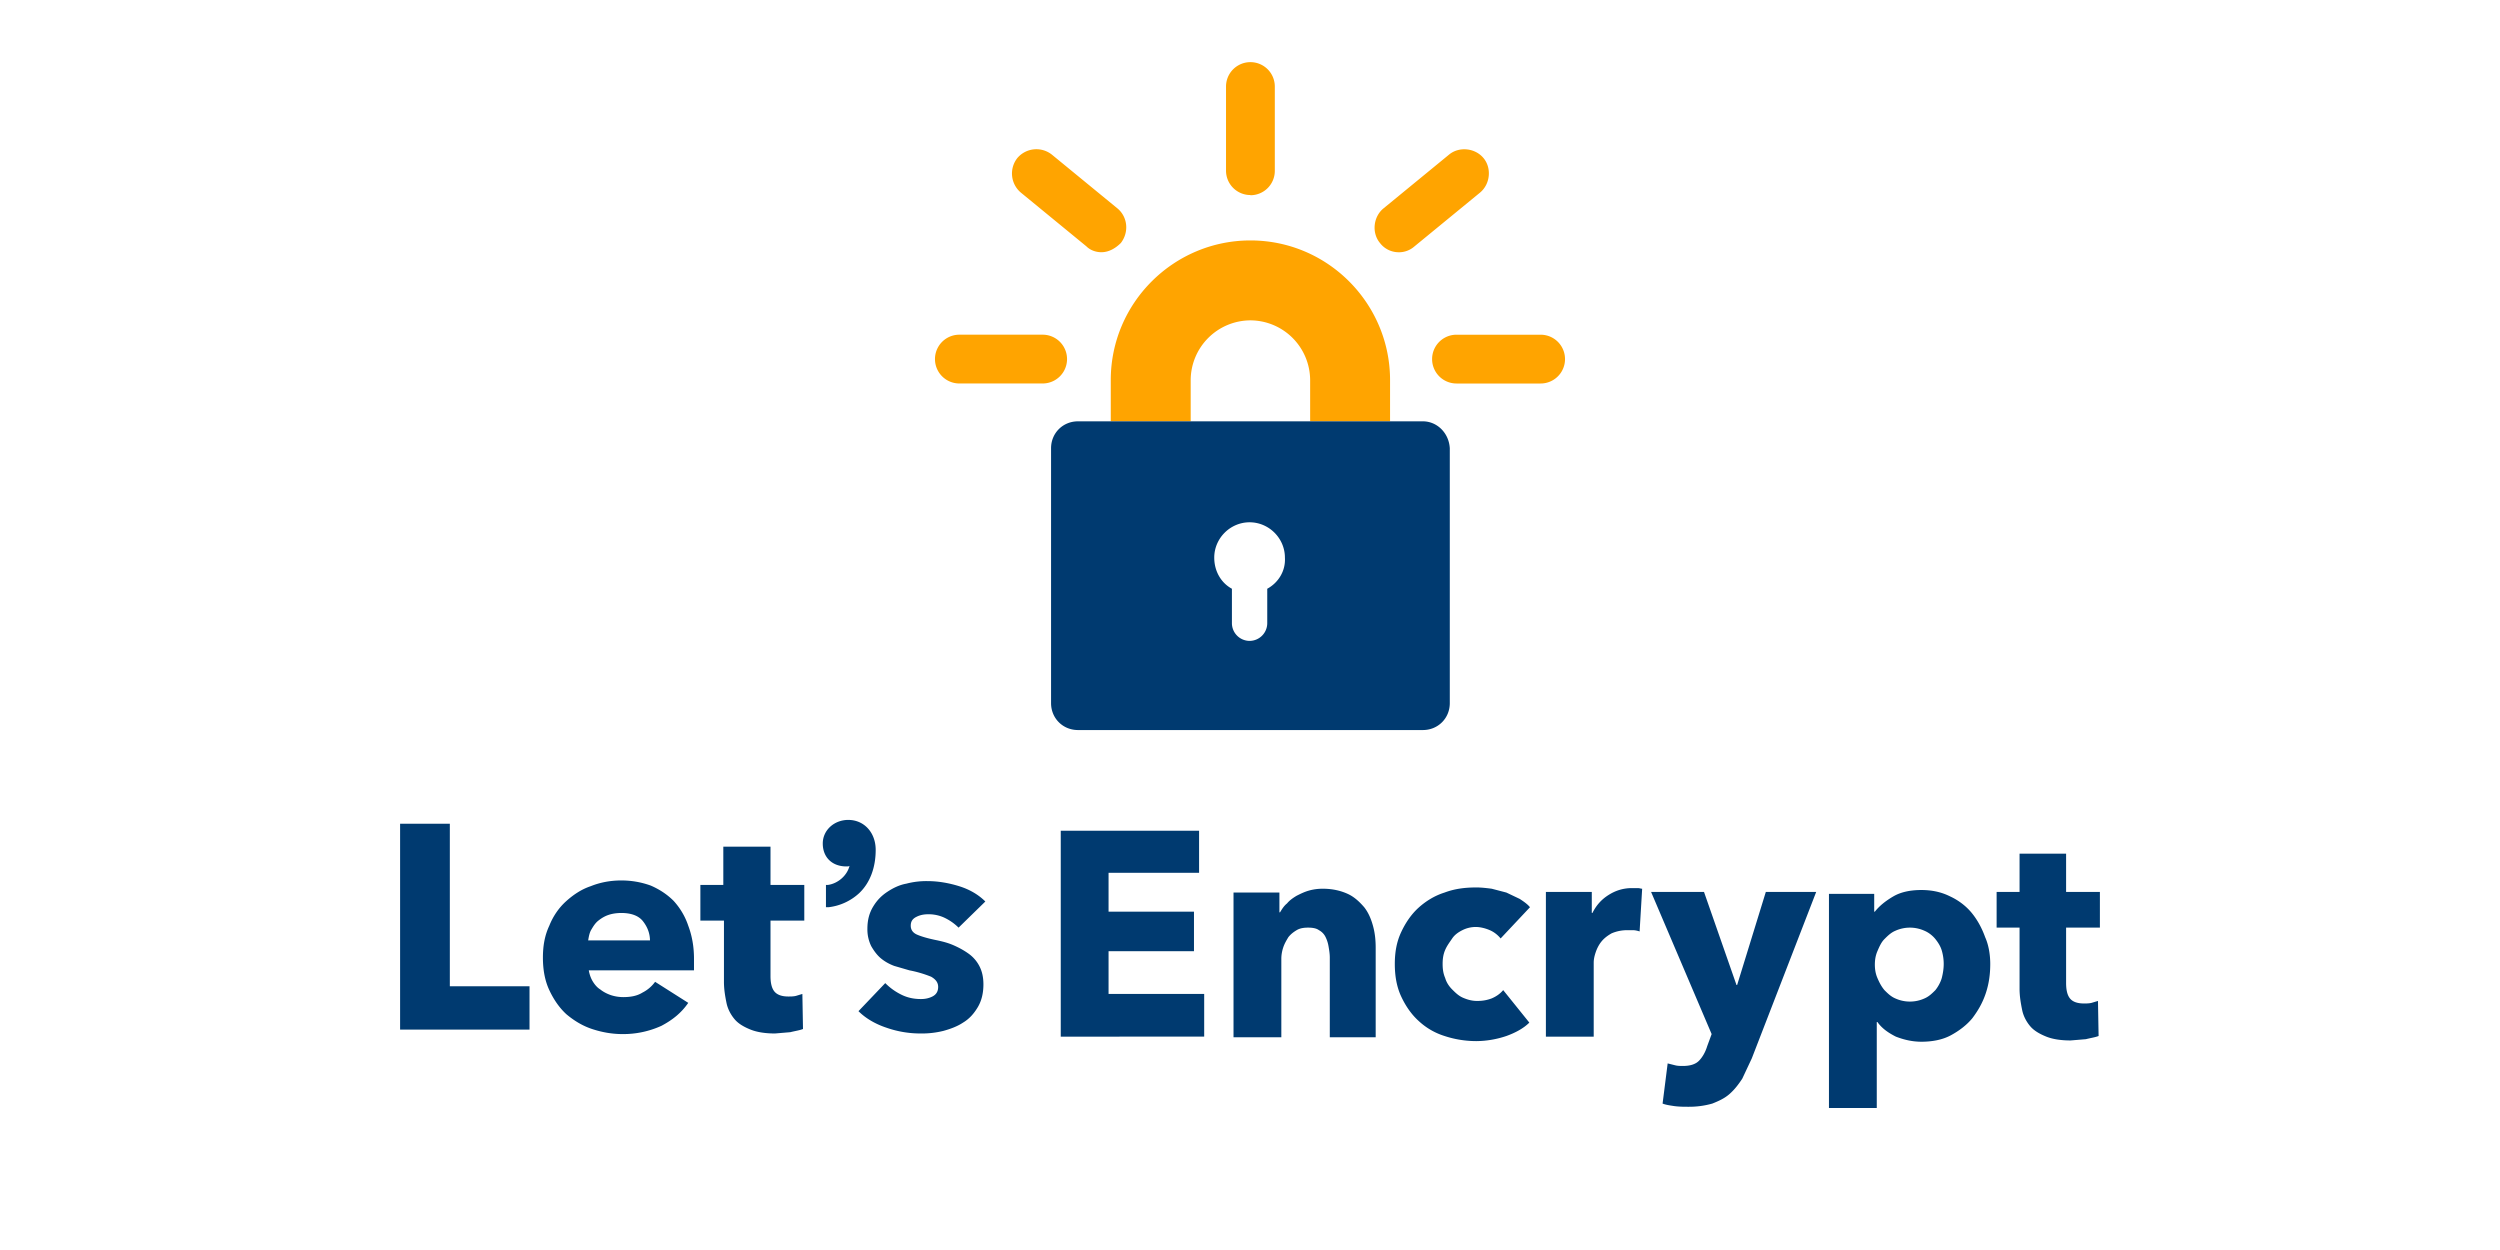 <svg xmlns="http://www.w3.org/2000/svg" width="120" height="60">
  <path d="M66.723 20.224h-3.836v-1.98a2.88 2.88 0 0 0-2.867-2.867 2.88 2.88 0 0 0-2.867 2.867v1.98h-3.836v-1.98c0-3.715 3.028-6.703 6.703-6.703 3.715 0 6.703 3.028 6.703 6.703z" fill="#ffa400"/>
  <path d="M68.298 20.224H51.743c-.727 0-1.292.565-1.292 1.292V33.75c0 .727.565 1.292 1.292 1.292h16.555c.727 0 1.292-.565 1.292-1.292V21.516c-.04-.727-.606-1.292-1.292-1.292zm-7.47 8.035v1.656a.853.853 0 0 1-.848.848.853.853 0 0 1-.848-.848V28.26c-.525-.283-.848-.848-.848-1.494 0-.93.767-1.696 1.696-1.696s1.696.767 1.696 1.696c.04.646-.323 1.21-.848 1.494z" fill="#003a70"/>
  <path d="M50.047 18.407H46.05a1.17 1.17 0 1 1 0-2.342h3.997a1.17 1.17 0 1 1 0 2.342zm2.826-6.3c-.242 0-.525-.08-.727-.283l-3.15-2.584a1.198 1.198 0 0 1-.162-1.656 1.198 1.198 0 0 1 1.656-.162l3.15 2.584c.485.404.565 1.13.162 1.656-.283.283-.606.444-.93.444zm7.147-2.745a1.17 1.17 0 0 1-1.171-1.171V4.154a1.17 1.17 0 1 1 2.342 0V8.2a1.17 1.17 0 0 1-1.171 1.171zm7.107 2.746a1.13 1.13 0 0 1-.888-.444c-.404-.485-.323-1.252.162-1.656l3.15-2.584c.485-.404 1.252-.323 1.656.162s.323 1.252-.162 1.656l-3.15 2.584a1.13 1.13 0 0 1-.767.283zm6.823 6.3h-4.038a1.17 1.17 0 1 1 0-2.342h4.038a1.17 1.17 0 1 1 0 2.342z" fill="#ffa400"/>
  <path d="M50.916 49.759v-9.884h6.64v2.02h-4.345v1.866h4.1v1.897h-4.1v2.05h4.59v2.05zm12.914 0v-3.795c0-.183-.03-.367-.062-.55a1.613 1.613 0 0 0-.153-.46.737.737 0 0 0-.306-.306c-.122-.091-.306-.122-.52-.122s-.398.03-.55.122-.276.184-.398.337c-.092.153-.184.306-.245.49s-.092.367-.092.55v3.764h-2.295v-6.946h2.203v.949h.03c.093-.153.184-.306.337-.429.123-.153.306-.275.46-.367.183-.092.367-.184.58-.245s.43-.092.674-.092c.46 0 .857.092 1.193.245s.582.398.796.643c.214.275.337.581.428.918s.123.673.123 1.04v4.284H63.83zm8.2-4.713c-.122-.153-.305-.306-.52-.398s-.459-.153-.673-.153a1.423 1.423 0 0 0-.642.153c-.184.092-.368.215-.49.398s-.245.337-.337.551-.122.428-.122.673.03.46.122.673c.062.215.184.398.337.551s.306.306.52.398.429.153.673.153.46-.03.704-.122c.214-.092.398-.215.551-.398l1.255 1.56c-.276.276-.674.49-1.102.643a4.578 4.578 0 0 1-1.438.245 4.86 4.86 0 0 1-1.53-.245 3.24 3.24 0 0 1-1.255-.734c-.336-.306-.612-.704-.826-1.163s-.306-.98-.306-1.56.092-1.072.306-1.53.49-.858.826-1.164.765-.581 1.255-.734c.49-.184.979-.245 1.53-.245.245 0 .49.03.734.061l.704.184.643.306c.183.122.367.245.49.398zm6.671-.336a1.087 1.087 0 0 0-.306-.062h-.275c-.306 0-.55.062-.765.153-.214.123-.367.245-.49.398s-.214.337-.275.52-.092.337-.092.49v3.55h-2.295v-6.947h2.203v1.01h.031c.184-.367.428-.642.765-.857s.704-.336 1.132-.336h.276c.091 0 .153.03.214.03zm5.386 6.09-.459.978c-.183.276-.367.52-.612.735s-.52.336-.826.459a4.052 4.052 0 0 1-1.132.153c-.215 0-.429 0-.674-.03-.214-.031-.428-.062-.58-.123l.244-1.928.367.092c.122.03.245.03.367.03.367 0 .612-.092.765-.245s.306-.397.398-.703l.214-.582-2.907-6.824h2.54l1.56 4.468h.031l1.377-4.468h2.418zm11.445-4.53c0 .49-.062.949-.215 1.408s-.367.826-.642 1.193c-.276.337-.643.612-1.04.826s-.888.306-1.408.306c-.429 0-.826-.091-1.224-.244-.367-.184-.673-.398-.888-.704h-.03v4.13H87.79v-10.28h2.172v.856h.031c.214-.275.52-.52.887-.734s.827-.306 1.347-.306c.49 0 .948.091 1.377.306.398.183.765.459 1.04.795s.49.735.643 1.163c.153.337.245.796.245 1.285zm-2.234 0c0-.214-.03-.428-.092-.642s-.184-.398-.306-.551-.306-.306-.52-.398a1.696 1.696 0 0 0-1.408 0c-.214.092-.367.245-.52.398s-.245.367-.337.581-.122.429-.122.643.03.428.122.642.184.398.337.582c.153.153.306.306.52.398a1.698 1.698 0 0 0 1.408 0c.214-.092.367-.245.52-.398.122-.153.245-.367.306-.582.061-.244.092-.459.092-.673zm5.875-1.744v2.662c0 .337.061.582.184.735s.336.244.673.244c.122 0 .245 0 .367-.03l.306-.092.03 1.683c-.152.061-.366.092-.611.153l-.735.061c-.459 0-.856-.06-1.162-.183s-.582-.276-.766-.49-.336-.49-.397-.796-.123-.642-.123-1.01v-2.937h-1.101v-1.714h1.101v-1.836h2.234v1.836h1.622v1.714zm-79.968 4.896v-9.884h2.387v7.803h3.825v2.081zm14.107-3.397v.551h-5.05c.031.184.093.367.184.52s.215.306.368.398c.153.123.336.214.52.276a1.922 1.922 0 0 0 .581.091c.367 0 .673-.06.918-.214a1.686 1.686 0 0 0 .612-.52l1.591 1.01c-.336.49-.765.826-1.285 1.101a4.414 4.414 0 0 1-1.866.398c-.52 0-1.01-.092-1.47-.245s-.856-.397-1.223-.703c-.337-.306-.612-.704-.826-1.163s-.306-.98-.306-1.56.091-1.072.306-1.53c.183-.46.459-.858.795-1.164s.735-.581 1.194-.734c.459-.184.948-.275 1.468-.275s.98.091 1.408.244c.428.184.796.429 1.102.735.306.336.55.734.703 1.193.184.49.276 1.01.276 1.591zM31.2 45.17c0-.368-.122-.674-.336-.949s-.582-.398-1.04-.398c-.215 0-.429.03-.613.092s-.336.153-.49.275-.244.276-.336.429-.122.336-.153.52H31.2zm5.784-.98v2.663c0 .336.061.581.184.734s.336.245.673.245c.122 0 .245 0 .367-.03l.306-.093.03 1.683c-.152.062-.367.092-.611.153l-.735.062c-.459 0-.857-.062-1.163-.184s-.581-.275-.765-.49-.336-.49-.398-.795-.122-.643-.122-1.01V44.19h-1.132v-1.713h1.101V40.64h2.265v1.836h1.622v1.713zm9.027.337c-.184-.184-.398-.337-.643-.459s-.52-.184-.795-.184c-.214 0-.398.031-.582.123s-.275.214-.275.428c0 .184.092.337.306.429s.52.183.98.275c.275.061.52.122.795.245s.49.245.704.398a1.686 1.686 0 0 1 .52.612c.122.244.183.52.183.856 0 .429-.091.796-.275 1.102s-.398.55-.704.734c-.275.184-.612.306-.948.398a4.264 4.264 0 0 1-1.071.123 4.928 4.928 0 0 1-1.653-.276c-.55-.183-1.01-.459-1.346-.795l1.285-1.347c.214.214.459.398.765.551s.612.214.949.214c.183 0 .367-.03.55-.122s.276-.245.276-.46-.123-.366-.337-.489a5.54 5.54 0 0 0-1.04-.306l-.735-.214c-.244-.092-.459-.214-.642-.367s-.337-.367-.46-.582a1.822 1.822 0 0 1-.183-.826c0-.428.092-.765.276-1.07s.397-.521.673-.705.581-.336.918-.397a3.801 3.801 0 0 1 1.01-.123c.52 0 1.04.092 1.53.245s.918.398 1.254.734zm-5.294-5.171c-.673 0-1.224.49-1.224 1.132 0 .673.46 1.101 1.132 1.101.062 0 .123 0 .153-.03-.122.49-.581.857-1.04.918h-.092v1.07h.123a2.61 2.61 0 0 0 1.468-.672c.52-.49.796-1.224.796-2.081 0-.826-.55-1.438-1.316-1.438z" fill="#003a70"/>
</svg>
